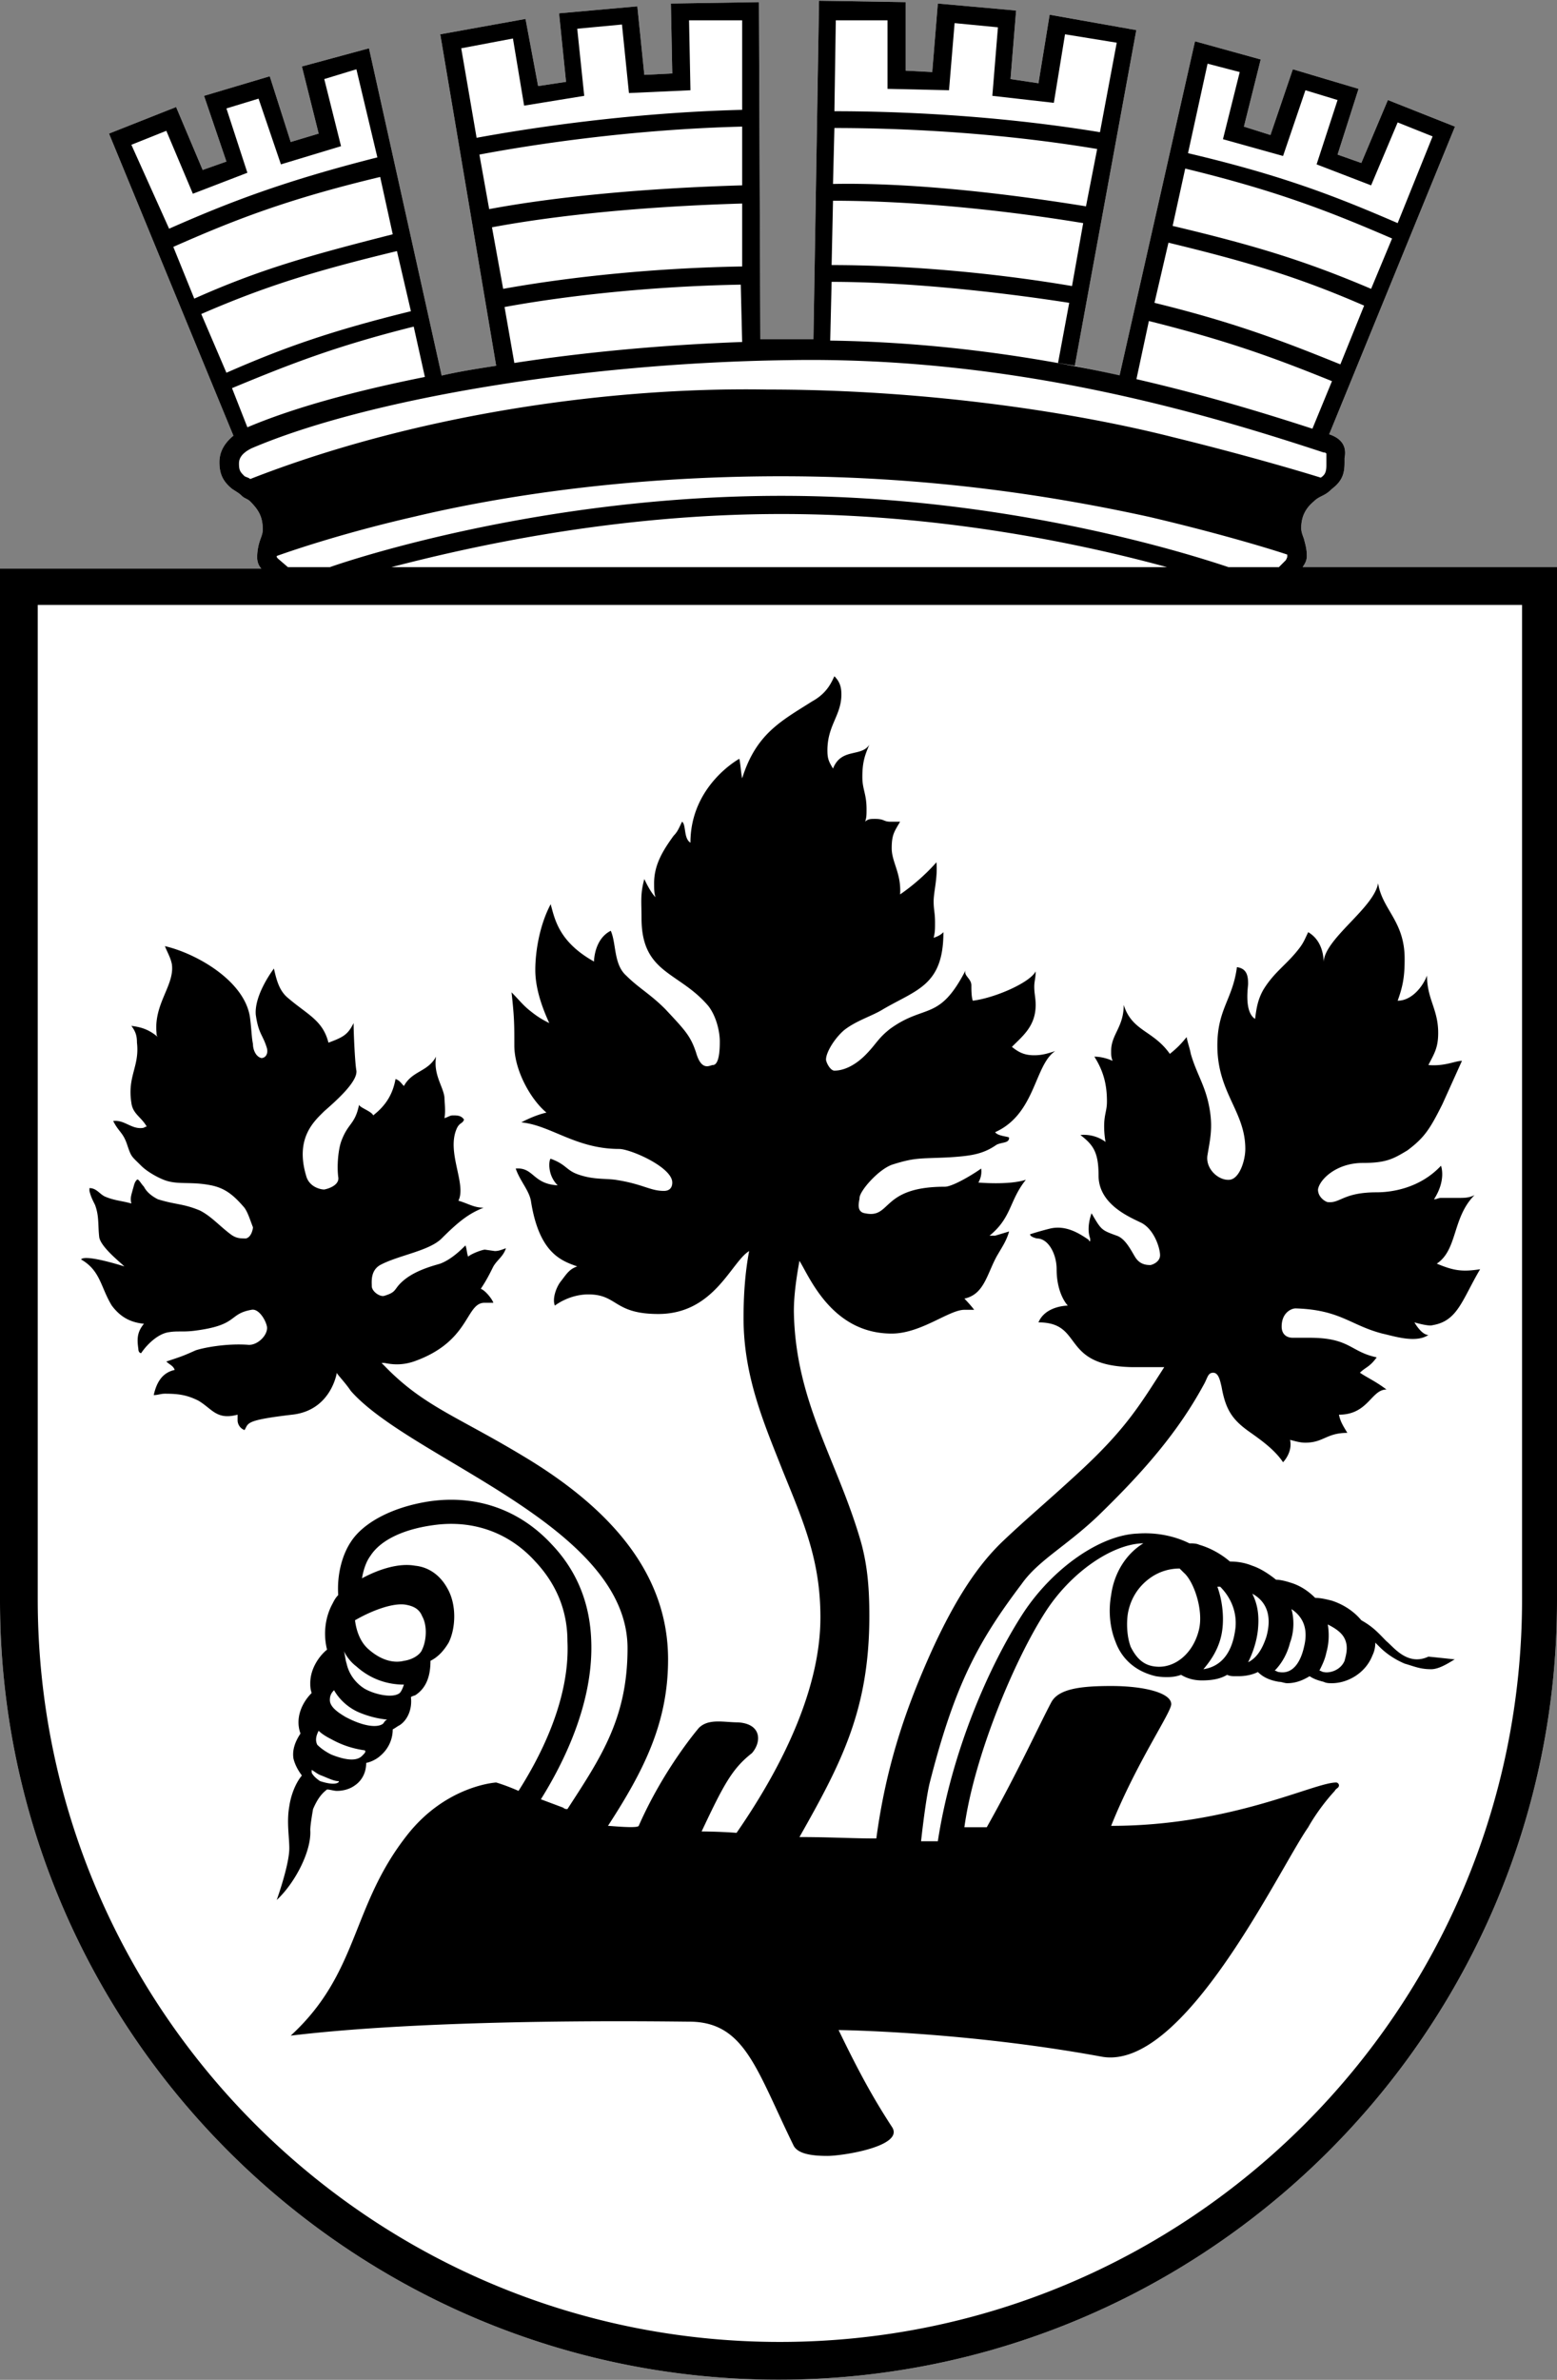 <svg width="400" height="611" xmlns="http://www.w3.org/2000/svg" fill-rule="evenodd" stroke-linejoin="round" stroke-miterlimit="2" clip-rule="evenodd" viewBox="0 0 400 611">
  <rect x="0" y="0" width="400" height="611" fill="#808080" stroke="none"/>
  <clipPath id="a">
    <path d="M0 .19h400v610.77H0z"/>
  </clipPath>
  <g fill-rule="nonzero" clip-path="url(#a)">
    <path fill="#fff" d="M334.65 145.612c.718-1.077 1.077-1.795 1.077-2.872 0-1.795-.359-2.873-.718-4.309-.359-1.077-.718-1.795-.718-2.872 0-2.873 1.077-5.027 3.231-6.823.719-.718 1.437-1.077 2.155-1.436.718-.359 1.436-.718 2.513-1.795 2.873-2.155 3.232-4.309 3.232-6.823v-1.077c.359-1.795.359-4.668-3.95-6.104l32.316-78.994-17.235-6.823-6.822 16.158-6.104-2.154 5.386-16.876-16.877-5.027-5.745 16.876-6.822-2.154 4.309-17.236-16.876-4.668-19.39 85.817-11.49-2.513 15.799-86.176-22.262-3.95-2.873 17.594-7.181-1.077 1.436-17.594L240.934.909l-1.437 17.594-6.822-.359V.55L210.413.19l-1.436 86.895h-13.645L194.973.55l-22.621.359.359 17.953-7.181.359-1.796-17.594-20.107 1.795 1.795 17.594-7.181 1.078-3.232-17.236-21.903 3.95 14.363 85.099c-4.668.718-9.336 1.436-14.004 2.513L94.793 12.399l-17.235 4.668 4.309 17.235-7.181 2.154L69.3 19.58l-16.876 5.027 5.745 16.876-6.104 2.155-6.823-16.158-17.235 6.822 31.957 77.558c-2.154 1.795-3.591 3.95-3.591 6.822 0 3.232 1.078 5.027 3.232 6.823 1.077.718 1.795 1.077 2.513 1.795.719.718 1.437.718 2.155 1.436 2.154 2.155 3.231 3.95 3.231 7.182 0 1.077-.359 1.795-.718 2.872a13.396 13.396 0 0 0-.718 4.309c0 1.077.359 2.154 1.077 2.872H0v264.992c0 110.233 89.767 199.999 200 199.999s200-89.766 200-199.999V145.612h-65.35Z"/>
    <path d="M334.65 145.612c.718-1.077 1.077-1.795 1.077-2.872 0-1.795-.359-2.873-.718-4.309-.359-1.077-.718-1.795-.718-2.872 0-2.873 1.077-5.027 3.231-6.823.719-.718 1.437-1.077 2.155-1.436.718-.359 1.436-.718 2.513-1.795 2.873-2.155 3.232-4.309 3.232-6.823v-1.077c.359-1.795.359-4.668-3.95-6.104l32.316-78.994-17.235-6.823-6.822 16.158-6.104-2.154 5.386-16.876-16.877-5.027-5.745 16.876-6.822-2.154 4.309-17.236-16.876-4.668-19.39 85.817 4.309 1.078 3.232-15.081c20.107 5.027 31.957 9.335 47.037 15.44l-5.027 12.208c-29.802-9.695-73.249-21.903-123.878-22.621l.36-15.081c17.594 0 40.215 2.154 61.041 5.386l-2.873 15.44 4.309.718 15.799-86.176-22.262-3.95-2.873 17.594-7.181-1.077 1.436-17.594L240.934.909l-1.437 17.594-6.822-.359V.55L210.413.19l-1.436 86.895h-13.645L194.973.55l-22.621.359.359 17.953-7.181.359-1.796-17.594-20.107 1.795 1.795 17.594-7.181 1.078-3.232-17.236-21.903 3.95 14.363 85.099c-4.668.718-9.336 1.436-14.004 2.513L94.793 12.399l-17.235 4.668 4.309 17.235-7.181 2.154L69.3 19.58l-16.876 5.027 5.745 16.876-6.104 2.155-6.823-16.158-17.235 6.822 31.957 77.558c-2.154 1.795-3.591 3.95-3.591 6.822 0 3.232 1.078 5.027 3.232 6.823 1.077.718 1.795 1.077 2.513 1.795.719.718 1.437.718 2.155 1.436 2.154 2.155 3.231 3.95 3.231 7.182 0 1.077-.359 1.795-.718 2.872a13.396 13.396 0 0 0-.718 4.309c0 1.077.359 2.154 1.077 2.872H0v264.992c0 110.233 89.767 199.999 200 199.999s200-89.766 200-199.999V145.612h-65.35ZM310.233 16.349l8.259 2.154-4.309 17.235 15.44 4.309 5.745-16.876 8.259 2.513-5.386 16.517 14.003 5.386 6.822-16.158 8.977 3.591-8.977 22.262c-15.799-6.822-29.443-12.208-53.86-17.953l5.027-22.98Zm-5.745 26.93c23.699 5.745 37.343 11.131 53.142 17.953l-5.386 12.926C335.368 66.977 322.442 63.027 301.257 58l3.231-14.721Zm-7.899 34.47 3.591-15.44c20.825 5.027 33.752 8.977 50.269 16.158l-6.104 15.081c-15.081-6.104-27.289-10.772-47.756-15.799ZM214.722 5.217h13.285v17.595l15.799.359 1.436-17.235 11.131 1.077-1.436 17.594 15.799 1.795 2.873-17.594 13.285 2.155-4.309 22.98c-28.366-4.668-54.578-5.386-68.222-5.386l.359-23.34Zm-.359 27.649c13.644 0 39.497.718 67.504 5.386l-2.872 14.721c-24.417-3.949-47.397-6.104-64.991-5.745l.359-14.362Zm-.359 18.671c17.594 0 40.215 1.795 64.272 5.745l-2.872 16.158c-21.185-3.591-43.447-5.386-61.759-5.386l.359-16.517Zm101.615 94.075c-8.617-2.872-56.014-18.312-114.901-18.312-61.4 0-110.951 16.517-115.978 18.312H73.968l-2.514-2.154c-.359-.359-.359-.359-.359-.718 5.027-1.795 17.954-6.104 35.189-10.054 22.621-5.386 55.296-10.413 94.434-10.413s71.454 5.386 94.435 10.413c16.876 3.95 30.161 7.899 35.547 9.695v.359c0 .359 0 .359-.359 1.077l-1.795 1.795h-12.927ZM190.664 87.803c-19.748.718-39.856 2.513-58.528 5.386l-2.513-14.363c17.594-3.232 39.856-5.386 60.682-5.745l.359 14.722Zm-72.172-75.404 13.285-2.514 2.873 17.236 15.44-2.514-1.796-17.235 11.491-1.077 1.795 17.594 15.799-.718-.359-17.954h13.644v22.981c-28.725.718-54.578 4.668-68.222 7.181l-3.95-22.98Zm4.668 27.289c13.285-2.514 38.779-6.463 67.504-7.181v15.08c-24.775.718-47.756 2.873-64.991 6.104l-2.513-14.003Zm3.231 18.671c17.236-3.231 39.857-5.386 64.273-6.104v16.158c-21.544.359-43.447 2.514-61.4 5.745l-2.873-15.799ZM33.752 37.174l8.977-3.59 6.822 16.158 14.004-5.386-5.386-16.517 8.258-2.514 5.745 16.876 15.44-4.668-4.309-17.235 8.259-2.513 5.386 22.621c-24.057 6.104-38.061 11.49-53.501 18.312l-9.695-21.544Zm10.772 26.212c15.44-6.822 29.085-12.208 53.142-17.953l3.232 14.722c-21.185 5.386-34.112 8.976-50.988 16.517l-5.386-13.286Zm7.182 17.235c16.517-7.181 29.443-11.131 50.269-16.158l3.591 15.44c-20.467 5.027-32.675 9.336-47.397 15.799l-6.463-15.081Zm7.899 19.031c14.722-6.104 26.571-10.772 46.679-15.799l2.872 12.926c-17.953 3.591-33.752 7.9-45.601 12.927l-3.95-10.054Zm4.668 23.339c-.359-.359-.718-.359-1.436-.718-1.078-1.077-1.437-1.436-1.437-3.232 0-1.077.359-2.513 3.232-3.949 29.443-12.568 84.74-21.903 137.522-22.621 57.451-1.078 106.284 13.285 137.882 23.698.718 0 .718.359.718.359v2.873c0 1.795-.359 2.513-1.436 3.231-5.745-1.795-20.467-6.104-38.061-10.413-24.058-6.104-62.119-12.208-104.13-12.208-42.01-.718-91.561 6.822-132.854 22.98Zm136.445 8.977c42.729 0 79.354 8.258 99.102 13.644H100.539c19.389-5.027 56.732-13.644 100.179-13.644Zm190.305 278.635c0 105.207-85.457 190.665-190.664 190.665-105.206 0-190.664-85.458-190.664-190.665V155.307h381.328v255.296Z"/>
    <path d="M356.193 421.375c-1.795-1.795-3.231-3.59-6.463-5.386-1.795-2.154-4.309-3.949-7.54-5.026-1.437-.36-2.873-.719-4.309-.719-1.796-1.795-3.95-3.231-6.463-3.949-1.078-.359-2.514-.718-3.591-.718-1.795-1.437-3.95-2.873-6.104-3.591-1.795-.718-3.591-1.077-5.745-1.077-2.514-2.155-5.386-3.591-7.9-4.309-.718-.359-1.795-.359-2.513-.359-3.591-1.796-8.259-2.873-13.286-2.514-9.694.359-21.903 8.977-29.443 20.467-8.618 13.286-18.312 35.189-21.903 58.528h-4.309s1.077-10.054 2.155-14.722c6.463-25.493 12.567-36.625 23.698-51.346 4.309-6.104 11.49-9.695 19.749-17.595 11.849-11.49 20.466-21.544 26.93-33.393 1.077-1.795 1.077-3.231 2.513-3.231s1.795 2.154 2.154 3.59c1.078 6.104 2.873 8.618 7.541 11.85 2.513 1.795 6.104 4.308 8.258 7.54 0 0 2.514-2.514 1.796-5.745 1.436.359 2.513.718 3.949.718 4.668 0 5.386-2.513 10.772-2.513-1.077-1.796-1.795-2.873-2.154-4.668 7.54 0 8.258-6.463 12.208-6.463-2.872-2.155-4.668-2.873-6.822-4.309 1.436-1.437 2.513-1.437 4.309-3.95-6.823-1.436-6.823-5.027-17.235-5.027h-4.309c-1.796 0-2.873-1.077-2.873-2.872 0-3.591 2.514-4.668 3.591-4.668 11.49.359 14.003 4.308 22.262 6.463 3.232.718 8.618 2.513 11.849.359-1.795 0-3.59-3.232-3.59-3.232s3.59 1.078 4.667.718c6.464-1.077 7.541-6.463 12.209-14.362-4.668.718-6.823.359-11.131-1.436 5.386-3.591 3.949-11.85 9.694-17.595-1.436.718-2.513.718-4.308.718h-4.309c-.718 0-1.077.359-1.796.359 3.232-5.026 1.796-8.617 1.796-8.617-5.386 5.745-12.568 6.822-16.517 6.822-8.618 0-9.336 2.873-12.568 2.514-.359 0-2.513-1.078-2.513-3.232.359-2.513 4.668-6.822 11.49-6.822 6.104 0 7.9-1.077 11.49-3.232 4.309-3.231 5.745-5.386 8.977-11.849l5.027-11.131c-1.796 0-4.309 1.436-8.618 1.077 1.436-2.872 2.514-4.309 2.514-8.258 0-6.105-2.873-8.618-2.873-14.722-1.077 2.872-3.95 6.463-7.54 6.463 1.436-3.95 1.795-6.463 1.795-10.772 0-9.695-5.745-12.567-6.822-19.39-1.077 6.464-14.004 14.363-14.004 20.467 0 0 .359-5.386-3.95-7.899-.718 1.436-1.077 2.513-2.154 3.95-3.231 4.308-6.463 6.104-9.336 10.772-1.436 2.513-1.795 4.667-2.154 7.54-2.873-1.795-1.795-8.259-1.795-8.977 0-2.154-.359-3.95-2.873-4.309-1.077 8.259-5.027 10.772-5.027 20.108 0 12.208 7.182 16.876 7.182 26.571 0 2.873-1.437 7.54-3.95 7.9-2.873.359-6.463-2.873-5.745-6.464.718-4.308 1.436-7.181.359-12.567s-3.232-8.259-4.668-13.285c-.359-1.796-.718-2.514-1.077-4.309-1.437 1.795-2.514 2.872-4.309 4.309-4.309-6.105-9.695-5.745-11.849-12.568 0 5.745-3.232 7.541-3.232 11.849 0 1.078 0 1.437.359 2.514 0 0-2.154-1.077-4.668-1.077 2.514 3.949 3.232 7.54 3.232 11.49 0 2.513-.718 3.231-.718 6.463 0 2.154.359 3.95.359 3.95s-2.514-2.155-6.463-1.796c3.231 2.514 4.668 4.309 4.668 10.413 0 7.541 8.258 10.772 11.131 12.209 3.231 1.795 4.667 6.463 4.667 8.258 0 1.795-2.154 2.514-2.513 2.514-1.436 0-2.873-.359-3.95-2.155-1.077-1.795-2.513-4.668-4.668-5.386-3.949-1.436-3.949-1.436-6.463-5.745 0 0-1.436 3.591-.359 6.463v.718s-.359 0-.359-.359c-2.154-1.436-5.745-3.949-10.054-2.872-2.872.718-5.027 1.436-5.027 1.436 0 .718 1.796 1.077 1.796 1.077 2.872 0 5.027 3.95 5.027 7.9 0 6.463 2.872 9.336 2.872 9.336s-5.745 0-7.54 4.308c11.849 0 5.386 11.131 24.057 11.49h8.259c-6.464 10.054-10.054 16.158-22.622 27.649-8.617 7.899-12.208 10.772-18.671 16.876-6.463 6.104-12.208 14.721-18.312 28.007-6.823 15.081-11.85 29.802-14.363 48.474-6.463 0-11.849-.359-19.749-.359 10.772-19.031 17.954-32.675 17.954-56.733 0-6.463-.359-12.567-2.155-19.03-6.104-21.185-16.876-35.907-17.235-59.246 0-4.309.718-8.977 1.436-12.927 2.514 3.95 8.259 18.672 23.699 18.672 7.54 0 14.721-6.104 18.671-6.104h2.514c-1.078-1.437-2.514-2.873-2.514-2.873 5.027-1.077 5.745-6.104 8.259-10.772 1.436-2.513 2.513-3.95 3.231-6.463l-3.59 1.077h-1.437c5.745-4.668 5.027-8.976 9.336-14.362-4.309 1.436-12.208.718-12.208.718 1.077-1.796.718-3.591.718-3.591-1.436 1.077-7.181 4.668-9.336 4.668-16.517 0-13.644 8.258-20.467 6.822-2.513-.359-1.436-3.231-1.436-3.95 0-1.795 5.027-7.54 8.618-8.617 5.745-1.796 6.822-1.436 14.362-1.796 5.386-.359 8.618-.718 12.209-3.231 1.436-.718 3.231-.359 3.231-1.795 0-.36-2.872-.36-3.59-1.437 10.413-4.668 10.053-17.235 15.439-20.826-2.154.719-3.59 1.078-5.386 1.078-2.513 0-3.949-.718-5.745-2.155 2.873-2.872 6.105-5.386 6.105-10.772 0-1.795-.36-2.872-.36-4.668 0-1.436.36-2.154.36-3.949-1.437 2.872-10.413 6.822-16.158 7.54-.36-1.077-.359-2.872-.359-3.95 0-1.795-2.155-2.513-1.437-3.949-6.822 13.285-10.413 8.617-19.389 15.08-3.232 2.514-3.591 3.95-6.464 6.823-2.513 2.513-5.386 3.949-7.899 3.949-1.077 0-2.154-2.154-2.154-2.872 0-1.795 2.154-5.386 4.667-7.541 3.232-2.513 7.182-3.59 10.054-5.386 8.618-5.027 15.44-6.104 15.44-19.748-.718.718-1.436 1.077-2.513 1.436.359-1.436.359-2.154.359-3.95 0-2.513-.359-3.231-.359-5.386 0-2.513 1.077-6.104.718-10.054 0 0-3.591 4.309-9.336 8.259.359-5.386-2.154-8.259-2.154-11.849 0-3.591.718-4.309 2.154-6.822h-2.513c-1.796 0-1.437-.719-3.95-.719-1.077 0-1.795 0-2.514.719.36-1.078.36-1.796.36-3.232 0-3.95-1.078-5.027-1.078-8.259 0-3.949.718-5.745 1.796-8.258-2.155 3.231-7.182.718-9.336 6.104-1.077-1.795-1.436-2.513-1.436-4.668 0-6.463 3.59-8.977 3.59-14.363 0-1.795-.359-3.231-1.795-4.667-.718 1.436-1.795 4.308-5.745 6.463-7.9 5.027-14.363 8.258-17.953 19.748-.359-1.795-.359-3.231-.719-5.026 0 0-12.567 6.822-12.567 21.544-1.795-1.078-1.077-4.668-2.154-5.386-.718 1.436-1.077 2.513-2.155 3.59-2.872 3.95-5.027 7.541-5.027 12.208 0 1.437 0 2.514.36 3.591-1.437-1.436-2.873-4.668-2.873-4.668-1.077 3.95-.718 5.745-.718 10.054 0 14.363 9.695 13.645 17.235 22.621 2.154 2.873 2.873 6.823 2.873 8.977 0 1.436 0 6.104-1.796 6.104-.718 0-2.872 1.795-4.309-3.231-1.436-4.309-2.872-5.746-7.899-11.132-3.95-3.949-6.822-5.386-10.054-8.617-3.232-2.873-2.513-8.259-3.95-11.49-4.308 2.154-4.308 7.899-4.308 7.899-8.977-5.027-10.054-10.772-11.131-14.722-2.873 5.386-3.95 12.209-3.95 16.877 0 4.308 1.436 8.976 3.59 13.644-2.154-1.077-3.231-1.795-5.026-3.231-1.796-1.437-2.873-2.873-4.668-4.668.718 6.463.718 8.258.718 13.644 0 6.463 4.309 14.004 8.258 17.235-3.231.718-6.463 2.514-6.463 2.514 7.541.718 14.004 6.822 25.135 6.822 2.872 0 13.644 4.668 13.644 8.618 0 .359 0 2.154-2.154 2.154-3.591 0-5.386-1.795-12.567-2.872-2.873-.36-5.745 0-9.695-1.437-2.873-1.077-2.873-2.513-6.822-3.949-.36 0-1.078 3.949 1.795 6.822-6.463-.359-6.104-4.668-10.772-4.309 1.077 3.232 3.591 5.745 3.95 8.618 2.154 13.285 7.899 15.08 11.849 16.517-2.155.718-2.873 2.154-4.309 3.949-1.077 1.437-2.154 4.309-1.436 6.105 0 0 3.59-2.873 8.617-2.873 7.541 0 6.463 5.027 17.954 5.027 14.362 0 18.671-13.286 23.339-16.158-1.077 5.745-1.436 11.49-1.436 17.235 0 15.081 5.386 27.289 10.054 39.138 5.386 13.286 9.694 22.981 9.694 37.702 0 17.236-8.617 36.625-21.544 55.297-4.668-.359-8.976-.359-8.976-.359 5.745-12.209 7.899-16.158 12.926-20.108 2.514-2.873 2.514-7.541-3.591-7.9-3.59 0-7.54-1.077-10.053 1.437 0 0-8.977 10.413-15.44 25.134-.359.718-7.182 0-7.9 0 9.336-14.362 15.44-26.571 15.44-42.729 0-21.185-13.644-38.061-36.984-52.064-17.235-10.413-25.853-12.927-35.906-23.34l-.718-.718h.718c1.795.359 4.308.718 7.54-.359 14.363-5.027 13.285-14.722 17.953-15.081h2.514c-.359-1.077-2.155-3.231-3.232-3.59 1.436-2.155 2.155-3.591 3.232-5.745 1.077-1.796 2.513-2.514 3.231-4.668-1.077.359-1.795.718-2.872.718l-2.514-.359c-.718 0-3.59 1.077-4.308 1.795-.359-.718-.359-2.154-.719-2.872-1.077 1.077-3.59 3.59-6.463 4.668-1.077.359-5.745 1.436-8.976 3.949-3.232 2.514-1.796 3.232-5.386 4.309-1.078.359-3.232-1.077-3.232-2.513 0-1.078-.359-3.95 2.154-5.386 4.668-2.514 12.568-3.591 15.799-6.823 4.668-4.668 7.182-6.463 10.772-7.899-2.513 0-3.949-1.077-6.463-1.795 2.155-4.309-3.231-12.568-.359-18.672.718-1.436 1.436-1.077 1.795-2.154-.718-1.078-1.795-1.078-2.872-1.078-.718 0-1.077.36-2.155.719.36-1.796 0-4.309 0-5.386-.359-2.873-2.872-5.745-2.154-10.413-2.154 3.949-6.104 3.59-8.258 7.54-.719-.718-1.078-1.436-2.155-1.795-.718 3.949-2.513 6.822-5.745 9.335-.359-1.077-3.95-2.154-3.591-2.872-1.077 5.386-2.872 4.668-4.667 9.695-.719 2.154-1.078 6.104-.719 8.976.36 1.796-1.795 2.873-3.59 3.232-1.077 0-3.95-.718-4.668-3.591-2.873-9.694 2.154-14.003 4.668-16.517 2.872-2.513 8.617-7.54 8.258-10.413-.359-1.795-.718-9.694-.718-12.208-1.436 2.873-2.513 3.591-6.463 5.027-1.436-5.745-5.386-7.181-10.413-11.49-2.154-1.795-2.872-4.309-3.591-7.54-1.077 1.436-5.027 7.181-4.667 11.849.718 5.027 1.795 5.027 2.872 8.617.359 1.437-.359 2.514-1.436 2.514-1.436-.359-2.155-2.155-2.155-3.591-.359-1.795-.359-3.591-.718-6.463-1.077-9.695-14.003-16.876-21.903-18.672.718 1.796 1.436 2.873 1.795 4.668.719 5.386-4.667 10.054-3.949 17.595 0 .359 0 .718.359 1.077-2.155-1.796-3.95-2.514-6.822-2.873 1.077 1.437 1.436 2.514 1.436 4.309.718 6.104-2.514 8.618-1.436 15.44.359 2.872 2.513 3.591 3.949 6.104-.359 0-.718.359-1.077.359-2.872.359-4.668-2.154-7.54-1.795 1.436 2.872 2.513 2.872 3.59 6.104 1.078 3.231 1.078 2.872 3.591 5.386 1.436 1.436 3.95 2.872 5.745 3.591 3.591 1.436 6.822.359 12.208 1.436 3.591.718 5.745 2.513 8.259 5.386 1.077 1.077 1.795 3.59 2.513 5.386 0 .359-.359 2.513-1.795 2.872-1.436 0-2.513 0-3.95-1.077-2.872-2.154-5.027-4.668-7.899-6.104-4.309-1.795-6.104-1.436-10.772-2.873-1.436-.718-2.873-1.795-3.591-3.231-.718-.718-1.436-2.155-1.795-1.795-.718.718-.718 1.436-1.077 2.513-.359 1.436-.718 2.154-.359 3.591-2.514-.718-4.309-.718-6.823-1.796-1.436-.718-2.154-2.154-3.949-2.154v.718c.359 1.436.718 2.154 1.436 3.591 1.077 2.872.718 5.027 1.077 8.258.359 2.514 5.386 6.463 6.463 7.541 0 0-10.054-3.232-11.131-1.796 5.027 2.873 5.027 7.182 7.9 11.85 2.154 2.872 4.668 4.308 8.258 4.667-1.795 2.155-1.795 3.95-1.436 6.464 0 .718.359 1.077.718 1.077 1.436-2.155 4.309-5.027 7.181-5.386 2.155-.359 3.591 0 6.464-.359 11.49-1.437 8.617-4.309 14.721-5.386 1.796-.359 3.591 2.513 3.95 4.309.359 2.154-2.513 5.026-5.027 4.667-5.386-.359-11.131.719-13.285 1.437-3.232 1.436-3.232 1.436-7.541 2.872.718.718 1.796 1.077 2.155 2.155-3.232.718-4.668 3.231-5.386 6.463 1.077 0 1.795-.359 2.872-.359 3.591 0 5.745.359 8.618 1.795 3.59 2.154 4.668 5.027 10.054 3.591v1.436c0 1.077.718 2.154 1.795 2.513 1.077-1.795 0-2.513 12.208-3.949 10.054-1.078 11.49-10.772 11.49-10.772 0 .359 2.155 2.513 3.591 4.668 15.44 17.594 71.095 34.47 71.095 66.068 0 17.953-6.822 28.007-15.44 41.292-.359 0-.718 0-1.077-.359l-5.745-2.154c5.386-8.618 13.645-24.417 12.926-40.934-.359-9.335-3.59-17.594-10.053-24.416-8.259-8.977-19.39-12.927-31.598-11.131-9.336 1.436-16.876 5.386-20.108 10.413-2.154 3.231-3.591 8.258-3.232 13.644-.718.718-1.077 1.437-1.436 2.155-1.795 3.231-2.513 7.54-1.436 11.849-1.795 1.436-4.309 4.668-4.309 8.617 0 .719 0 1.437.359 2.514-2.513 2.513-4.309 6.463-2.872 10.413-1.437 2.154-2.155 4.309-1.796 6.463.359 1.436 1.078 2.873 2.155 4.309-1.796 2.154-2.873 5.386-3.232 7.899-.718 3.95 0 7.9 0 10.772 0 4.309-3.231 13.286-3.231 13.286 4.667-4.309 8.976-12.568 8.617-17.954 0-1.436.718-5.386.718-5.386 1.077-2.513 2.155-3.949 3.591-5.026.718 0 1.795.359 2.513.359 1.437 0 3.232-.36 4.668-1.437 1.077-.718 2.873-2.513 2.873-5.745 1.795-.359 3.231-1.436 3.59-1.795 2.155-1.795 3.232-4.309 3.232-6.822.718-.359 1.077-.718 1.795-1.078 2.155-1.436 3.232-4.308 2.873-7.181.359-.359 1.077-.359 1.436-.718 2.514-1.795 3.591-4.668 3.591-8.618 2.154-1.077 3.59-2.872 4.668-4.667 1.795-3.591 2.154-9.695-.359-14.004-1.796-3.232-4.668-5.386-8.259-5.745-3.95-.718-8.977.718-13.644 3.231.359-2.154 1.077-4.308 2.154-5.745 2.513-3.949 8.258-6.822 16.158-7.899 10.054-1.436 19.39 1.795 26.212 9.336 5.386 5.745 8.258 12.567 8.258 20.466.718 15.44-7.54 30.521-12.567 38.421-3.232-1.437-5.745-2.155-5.745-2.155s-12.926.718-22.98 13.645c-14.363 18.312-12.209 35.188-29.803 51.346 38.779-4.668 98.384-3.59 102.334-3.59 14.363 0 17.235 12.208 26.93 31.956 1.077 1.796 3.95 2.514 8.618 2.514 3.949 0 20.107-2.514 16.517-7.54-4.668-7.182-8.259-13.645-13.645-24.776 0 0 32.316.359 67.505 6.822 21.185 3.95 45.601-48.115 53.141-58.887 0 0 2.514-4.668 6.823-9.335.359-.719 1.077-.719 1.077-1.437 0-.359-.359-.718-.718-.718-5.745 0-26.93 11.131-57.81 11.131 6.463-16.158 15.44-29.084 15.44-31.239 0-2.872-6.822-4.667-15.44-4.667-7.899 0-13.644.718-15.44 4.308-2.872 5.386-8.617 17.954-16.517 31.957h-5.745c2.514-18.312 12.927-43.088 20.826-55.296 6.463-10.054 16.876-17.235 24.776-17.594h.359c-4.668 2.872-7.541 7.899-8.259 13.285-.718 3.95-.359 8.259 1.077 11.849 1.796 5.027 5.745 7.9 10.413 8.977 2.155.359 4.668.359 6.463-.359 1.796 1.077 3.591 1.436 5.386 1.436 2.514 0 4.668-.359 6.464-1.436.718.359 1.436.359 2.154.359h.718c1.796 0 3.591-.359 5.027-1.077 1.436 1.436 3.232 2.154 5.386 2.513.718 0 1.436.359 2.154.359 2.155 0 3.95-.718 5.746-1.795 1.077.718 2.154 1.077 3.59 1.436.718.359 1.437.359 2.155.359 3.949 0 8.617-2.513 10.413-7.181.359-.718.718-1.795.718-3.231l1.077 1.077c1.795 1.795 3.95 3.231 6.463 4.309 2.514.718 3.95 1.436 6.822 1.436 2.514 0 5.745-2.514 6.104-2.514 0 0-3.231-.359-6.822-.718-5.386 2.514-8.976-2.513-10.772-3.95Zm-269.3 36.266c-1.077.718-3.59 0-4.667-.359-1.078-.718-1.796-1.436-2.155-2.154v-.718c.718.359 1.436 1.077 2.514 1.436 1.795.718 3.231 1.436 4.308 1.436.36 0 0 .359 0 .359Zm6.105-6.822c-1.437 1.436-4.309 1.077-7.9-.359-2.154-1.077-3.231-2.155-3.591-2.514-.718-1.436 0-2.872.36-3.59.718.718 1.795 1.436 3.231 2.154 3.232 1.795 6.104 2.514 8.618 2.873.359.359 0 .718-.718 1.436Zm5.386-8.259c-1.437 1.078-5.027.719-9.695-1.795-1.796-1.077-3.95-2.513-3.95-4.309 0-1.077.359-1.795 1.077-2.513 1.437 2.513 3.591 4.309 5.745 5.386.718.359 3.95 1.795 7.9 2.154-.718.359-.718.718-1.077 1.077Zm4.308-7.899c-1.795 1.436-6.463.359-8.976-1.077-1.796-1.077-3.95-3.232-4.668-6.463-.359-1.078-.359-2.155-.718-3.232.718 1.436 1.795 2.872 3.231 3.95 3.591 3.231 7.9 4.668 12.209 4.668-.36 1.077-.719 1.795-1.078 2.154Zm1.796-22.621c1.795.359 3.231 1.077 3.949 2.872 1.437 2.514 1.078 6.463 0 8.618-.359 1.077-2.154 2.513-4.667 2.872-2.873.719-6.105-.359-8.977-2.872-2.155-1.795-3.232-4.668-3.591-7.541 4.309-2.513 10.054-4.667 13.286-3.949Zm203.59 6.104c-1.436 6.463-6.463 10.413-11.49 9.695-2.872-.359-4.668-2.155-6.104-5.027-1.077-2.873-1.077-6.463-.718-8.618.718-3.95 2.872-7.181 6.104-9.336a12.948 12.948 0 0 1 7.181-2.154l1.078 1.077c2.513 2.155 5.027 9.336 3.949 14.363Zm9.336-.359c-.718 6.463-3.591 10.054-8.258 10.772 2.154-2.514 3.949-5.386 4.667-8.977.719-3.591.359-8.258-1.077-12.208h.718c2.514 2.513 4.309 6.104 3.95 10.413Zm7.899 2.513c-1.077 3.232-2.513 5.386-4.667 6.463 1.077-2.154 2.154-5.026 2.513-8.258.359-3.591 0-6.463-1.436-9.336 3.95 2.155 5.027 6.104 3.59 11.131Zm9.695 2.514c-.718 3.231-2.513 7.181-6.463 6.463-.359 0-.718-.359-1.077-.359 1.795-1.795 3.232-4.309 3.95-7.181 1.077-2.873 1.077-6.105.359-8.618 3.231 2.154 4.309 5.386 3.231 9.695Zm10.413 3.59c-1.077 2.514-3.95 3.232-5.386 2.873-.359 0-.718-.359-1.077-.359.718-1.436 1.436-2.873 1.795-4.668.718-2.513.718-5.027.359-7.181 2.155 1.077 3.591 2.154 4.309 3.59 1.077 2.155.359 4.309 0 5.745Z"/>
  </g>
</svg>
